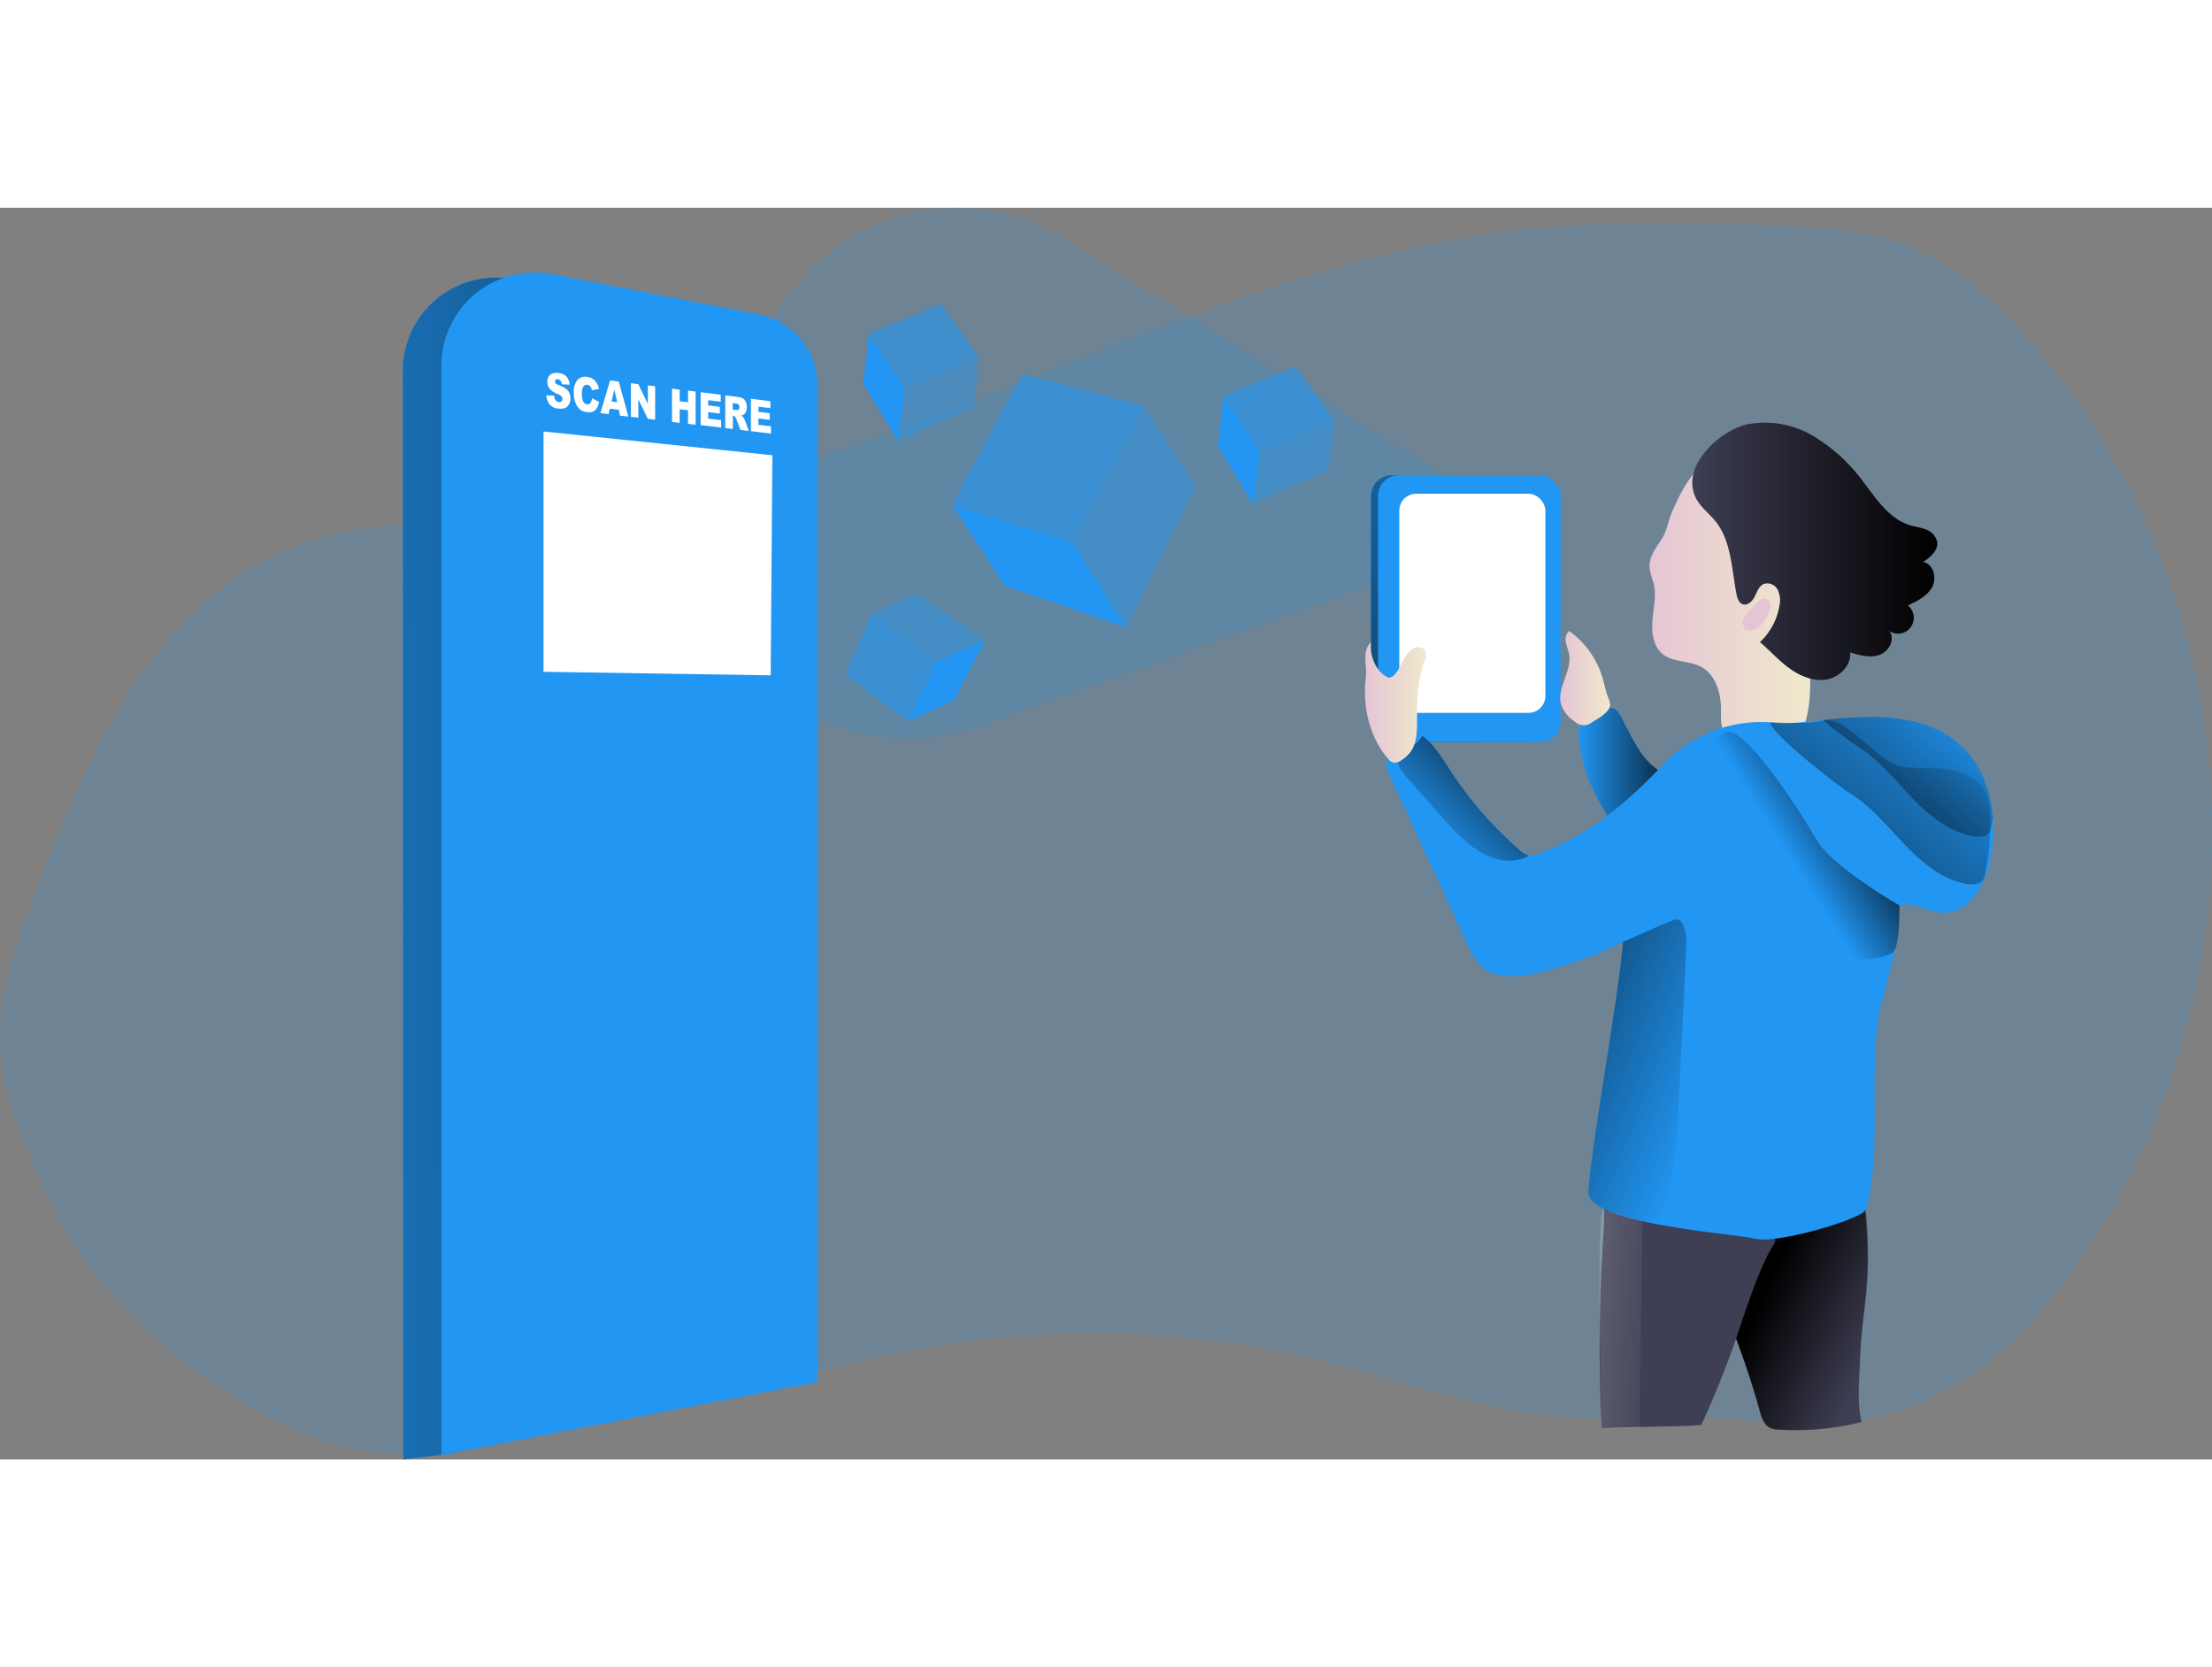 <svg id="Layer_1" data-name="Layer 1" xmlns="http://www.w3.org/2000/svg" xmlns:xlink="http://www.w3.org/1999/xlink" viewBox="0 0 489.22 276.83" width="406" height="306" class="illustration"><rect x="0" y="0" width="489.22" height="276.83" fill="#808080" stroke="none"/><defs><linearGradient id="linear-gradient" x1="22.94" y1="193.84" x2="282.81" y2="191.56" gradientUnits="userSpaceOnUse"><stop offset="0" stop-opacity="0"></stop><stop offset="0.99"></stop></linearGradient><linearGradient id="linear-gradient-2" x1="417.75" y1="297.92" x2="392.73" y2="286.55" xlink:href="#linear-gradient"></linearGradient><linearGradient id="linear-gradient-3" x1="376.53" y1="107.19" x2="226.98" y2="191.91" gradientTransform="translate(652.68 271.24) rotate(180)" xlink:href="#linear-gradient"></linearGradient><linearGradient id="linear-gradient-4" x1="352.11" y1="173.71" x2="378.48" y2="173.71" xlink:href="#linear-gradient"></linearGradient><linearGradient id="linear-gradient-5" x1="367.73" y1="134.48" x2="403.63" y2="134.48" gradientUnits="userSpaceOnUse"><stop offset="0" stop-color="#e5c5d5"></stop><stop offset="0.42" stop-color="#ead4d1"></stop><stop offset="1" stop-color="#f0e9cb"></stop></linearGradient><linearGradient id="linear-gradient-6" x1="377.15" y1="122.97" x2="431.36" y2="122.97" xlink:href="#linear-gradient"></linearGradient><linearGradient id="linear-gradient-7" x1="318.28" y1="187.78" x2="344.15" y2="161.63" xlink:href="#linear-gradient"></linearGradient><linearGradient id="linear-gradient-8" x1="347.99" y1="151.02" x2="359.02" y2="151.02" xlink:href="#linear-gradient-5"></linearGradient><linearGradient id="linear-gradient-9" x1="304.79" y1="156.39" x2="318.33" y2="156.39" xlink:href="#linear-gradient-5"></linearGradient><linearGradient id="linear-gradient-10" x1="393.65" y1="138.24" x2="436.48" y2="162.88" xlink:href="#linear-gradient-5"></linearGradient><linearGradient id="linear-gradient-11" x1="397.8" y1="189.32" x2="419.34" y2="175.6" xlink:href="#linear-gradient"></linearGradient><linearGradient id="linear-gradient-12" x1="436.68" y1="155.69" x2="376.09" y2="228.53" xlink:href="#linear-gradient"></linearGradient><linearGradient id="linear-gradient-13" x1="438.41" y1="155.89" x2="392.57" y2="211" xlink:href="#linear-gradient"></linearGradient><linearGradient id="linear-gradient-14" x1="382.15" y1="242.88" x2="310.12" y2="214.45" xlink:href="#linear-gradient"></linearGradient><linearGradient id="linear-gradient-15" x1="373.47" y1="293.78" x2="304.48" y2="289.61" gradientUnits="userSpaceOnUse"><stop offset="0.02" stop-color="#fff" stop-opacity="0"></stop><stop offset="0.58" stop-color="#fff" stop-opacity="0.39"></stop><stop offset="0.68" stop-color="#fff" stop-opacity="0.68"></stop><stop offset="1" stop-color="#fff"></stop></linearGradient></defs><title>AR</title><path d="M362.21,314.48c-23.22,1.74-45.67-7.41-68.32-12.8a215.78,215.78,0,0,0-109.51,2.67c-38.1-6.73-38.26,9.2-79.66,17.34-40.63,8-75.42-31.91-82.27-40.51-3.68-4.6-6.2-10-8.68-15.33C8.33,254.17,2.78,242,2.93,229.12c.11-10,3.66-19.58,7.16-28.94,11.57-30.89,26.08-65,56.54-77.64,17.54-7.3,37.25-6,56.19-7.34,75.46-5.5,141.86-55.06,217.06-63.4,17.77-2,35.7-1.58,53.56-1,10.74.35,21.73.81,31.7,4.81,11.1,4.46,20.09,13,27.8,22.12a166.76,166.76,0,0,1,1.22,213.39,72.64,72.64,0,0,1-25.43,19.62C408.18,320.69,385,312.76,362.21,314.48Z" transform="translate(-2.92 -47)" fill="#2196F3" opacity="0.18" style="isolation: isolate;"></path><path d="M327.46,109.34,238.34,53.86a45.11,45.11,0,0,0-58.06,8.76c-9.21,10.73-16.7,24.34-16,39.89,1.71,38.67,6.83,51.18,6.83,51.18L182,159.12a48.71,48.71,0,0,0,38.37,2.25l103.16-37.25Z" transform="translate(-2.92 -47)" fill="#2196F3" opacity="0.18" style="isolation: isolate;"></path><path d="M92.12,323.83l8.43-1,74.67-15V87.62a16.25,16.25,0,0,0-13.15-15.94l-45.52-8.84A20.6,20.6,0,0,0,92,83.06Z" transform="translate(-2.92 -47)" fill="#2196F3"></path><path d="M92.12,323.83l8.43-1,74.67-15V87.62a16.25,16.25,0,0,0-13.15-15.94l-45.52-8.84A20.6,20.6,0,0,0,92,83.06Z" transform="translate(-2.92 -47)" fill="url(#linear-gradient)"></path><path d="M377.34,275.85A188.52,188.52,0,0,1,392.1,313c.43,1.55,1,3.3,2.49,3.92a4.88,4.88,0,0,0,1.66.3,59.81,59.81,0,0,0,18.37-1.67c-1-4.32-.5-8.81-.35-13.23.43-12.53,2.85-16.67,1.3-33.72-.05-.48-7.77-4.12-8.21-4.31a1.87,1.87,0,0,0-.85-.1l-10.37.44c-4.53.19-9.48.55-12.8,3.64-2.71,2.51-3.75,6.42-3.6,10.11s1.34,7.24,2.53,10.73" transform="translate(-2.92 -47)" fill="#3e3e54"></path><path d="M377.34,275.85A188.52,188.52,0,0,1,392.1,313c.43,1.55,1,3.3,2.49,3.92a4.88,4.88,0,0,0,1.66.3,59.81,59.81,0,0,0,18.37-1.67c-1-4.32-.5-8.81-.35-13.23.43-12.53,2.66-17.23,1-34.86,0-.49-7.42-3-7.86-3.17a1.87,1.87,0,0,0-.85-.1l-10.37.44c-4.53.19-9.48.55-12.8,3.64-2.71,2.51-3.75,6.42-3.6,10.11s1.34,7.24,2.53,10.73" transform="translate(-2.92 -47)" fill="url(#linear-gradient-2)"></path><path d="M357.18,317c4.21-.47,17.83-.35,22-.82a204.53,204.53,0,0,0,8.94-22.79c1.57-4.59,4.38-12.87,7-16.94a1.91,1.91,0,0,0,.41-1.21,1.87,1.87,0,0,0-.74-1.06c-5.09-4.56-10.21-9.15-16-12.73-4-2.45-12.84-7.59-17.8-6.15-3.72,1.08-3.1,14-3.38,17.92A359.3,359.3,0,0,0,357.18,317Z" transform="translate(-2.92 -47)" fill="#3e3e54"></path><rect x="306.15" y="106.14" width="40.39" height="58.96" rx="4.6" transform="translate(649.76 224.24) rotate(-180)" fill="#2196F3"></rect><rect x="306.15" y="106.14" width="40.39" height="58.96" rx="4.6" transform="translate(649.76 224.24) rotate(-180)" fill="url(#linear-gradient-3)"></rect><rect x="307.71" y="106.14" width="40.39" height="58.96" rx="4.6" transform="translate(652.88 224.24) rotate(-180)" fill="#2196F3"></rect><rect x="312.42" y="110.25" width="32.31" height="48.46" rx="3.73" transform="translate(654.21 221.96) rotate(-180)" fill="#fff"></rect><path d="M361.21,159.21a3.3,3.3,0,0,0-1.17-1.36,3.44,3.44,0,0,0-2.56.06c-2,.6-4.36,1.43-5.1,3.43a6,6,0,0,0-.25,2.43c.37,7.5,3.93,14.5,8.24,20.64a15.68,15.68,0,0,0,3.86,4.17,6.07,6.07,0,0,0,5.43.9c1.86-.7,3-2.51,4-4.22,1.26-2.15,4.89-6.67,4.77-9.21s-3.17-2.54-5.07-3.05C366.38,171.11,364.45,165,361.21,159.21Z" transform="translate(-2.92 -47)" fill="#2196F3"></path><path d="M361.21,159.21a3.3,3.3,0,0,0-1.17-1.36,3.44,3.44,0,0,0-2.56.06c-2,.6-4.36,1.43-5.1,3.43a6,6,0,0,0-.25,2.43c.37,7.5,3.93,14.5,8.24,20.64a15.68,15.68,0,0,0,3.86,4.17,6.07,6.07,0,0,0,5.43.9c1.86-.7,3-2.51,4-4.22,1.26-2.15,4.89-6.67,4.77-9.21s-3.17-2.54-5.07-3.05C366.38,171.11,364.45,165,361.21,159.21Z" transform="translate(-2.92 -47)" fill="url(#linear-gradient-4)"></path><path d="M367.74,126.7a20.06,20.06,0,0,0,.89,3.27c.69,2.64,0,5.42-.23,8.14s.09,5.81,2.19,7.55c2.33,1.94,5.86,1.44,8.54,2.86,3.27,1.75,4.45,5.9,4.42,9.61,0,1.73-.17,3.62.87,5a6.31,6.31,0,0,0,3.71,1.93A36.84,36.84,0,0,0,396,166a6.4,6.4,0,0,0,3.57-.73,5.81,5.81,0,0,0,2-2.77c2.43-5.83,1.48-12.43,1.69-18.74.12-3.66.65-7.34.07-11a35.11,35.11,0,0,0-2.41-7.57,44.57,44.57,0,0,0-5.7-10.82c-2.51-3.22-8.2-10.87-12.25-11.43-4.67-.65-8.42,7-10.33,11.57-.86,2-1,3.88-2.26,5.85S367.55,124.28,367.74,126.7Z" transform="translate(-2.92 -47)" fill="url(#linear-gradient-5)"></path><path d="M389.36,94.9a21,21,0,0,1,14.56,2.57A37.74,37.74,0,0,1,415,107.62c2.88,3.76,5.67,8.1,10.17,9.55,1.22.38,2.5.54,3.68,1a3.84,3.84,0,0,1,2.49,2.69c.3,1.91-1.51,3.42-3.11,4.5,2.27.36,3.11,3.51,2,5.53s-3.31,3.12-5.4,4.06a3.48,3.48,0,0,1-4.1,5.62c1.43,1.71,0,4.53-2.09,5.29s-4.41.11-6.53-.54c.27,2.91-2.35,5.52-5.23,6s-5.8-.74-8.17-2.45-4.32-3.92-6.54-5.81a14.17,14.17,0,0,0,4.29-7.91,5.59,5.59,0,0,0-.35-3.66A2.61,2.61,0,0,0,393,130.2c-1.07.47-1.48,1.73-2,2.78s-1.61,2.1-2.7,1.68c-.84-.32-1.14-1.31-1.32-2.19-1.1-5.62-1.12-11.87-4.77-16.28-1.3-1.58-3-2.83-4-4.61C374.14,104.54,383.15,96.27,389.36,94.9Z" transform="translate(-2.92 -47)" fill="#3e3e54"></path><path d="M389.36,94.9a21,21,0,0,1,14.56,2.57A37.74,37.74,0,0,1,415,107.62c2.88,3.76,5.67,8.1,10.17,9.55,1.22.38,2.5.54,3.68,1a3.84,3.84,0,0,1,2.49,2.69c.3,1.91-1.51,3.42-3.11,4.5,2.27.36,3.11,3.51,2,5.53s-3.31,3.12-5.4,4.06a3.48,3.48,0,0,1-4.1,5.62c1.43,1.71,0,4.53-2.09,5.29s-4.41.11-6.53-.54c.27,2.91-2.35,5.52-5.23,6s-5.8-.74-8.17-2.45-4.32-3.92-6.54-5.81a14.17,14.17,0,0,0,4.29-7.91,5.59,5.59,0,0,0-.35-3.66A2.61,2.61,0,0,0,393,130.2c-1.07.47-1.48,1.73-2,2.78s-1.61,2.1-2.7,1.68c-.84-.32-1.14-1.31-1.32-2.19-1.1-5.62-1.12-11.87-4.77-16.28-1.3-1.58-3-2.83-4-4.61C374.14,104.54,383.15,96.27,389.36,94.9Z" transform="translate(-2.92 -47)" fill="url(#linear-gradient-6)"></path><path d="M443.14,191c-1.1,5.73-4.85,12.22-10.68,11.93-3.22-.16-6.32-2.48-9.43-1.63.06,6.75-1.77,13.34-3.56,19.84-4.14,14.86.23,32.58-3.9,47.44-.57,2-19.58,7.64-24.37,6.45-2.81-.7-15.34-1.72-25.05-3.91h0c-6.77-1.53-12.17-3.62-11.94-6.56.95-12.33,6.7-42.83,7.65-55.16l-2.09,1a98.45,98.45,0,0,1-15.91,5.59c-4.52,1.18-9.9,1.83-13.35-1.32a15.45,15.45,0,0,1-3.21-5.09q-8.47-18.5-17-37a5.93,5.93,0,0,1-.76-2.57c0-3.33,4.65-4.33,6.64-7a10.29,10.29,0,0,1,1.34.83c2.64,1.92,4.41,4.94,6.23,7.71a82.84,82.84,0,0,0,15.38,17.61,4.25,4.25,0,0,0,1.9,1.12l.2,0a4.71,4.71,0,0,0,2.09-.42c10.92-4.05,19.56-11.36,27.44-19.74a29.8,29.8,0,0,1,24.72-9.23,19.15,19.15,0,0,0,3.17.1c2.45-.15,4.88-.4,7.32-.66a96.24,96.24,0,0,1,12.23-.7c6.54.16,13.32,1.78,18.19,6.15,4.59,4.1,6.84,10.07,7.28,16.28A34.79,34.79,0,0,1,443.14,191Z" transform="translate(-2.92 -47)" fill="#2196F3"></path><path d="M341.23,190.25a5.41,5.41,0,0,1-.68.35c-7.08,3.13-13.8-3.28-18-8L314,172.94c-1.11-1.26-2.29-2.87-1.73-4.45.71-2,3.63-2.23,4.77-4a6.2,6.2,0,0,1,.44-.69c2.64,1.92,4.41,4.94,6.23,7.71a82.84,82.84,0,0,0,15.38,17.61,4.25,4.25,0,0,0,1.9,1.12Z" transform="translate(-2.92 -47)" fill="url(#linear-gradient-7)"></path><path d="M357.33,150.89a19.67,19.67,0,0,0-7.39-10.29,2.65,2.65,0,0,0-.69,2.53c.16.9.56,1.75.71,2.65.66,3.76-2.84,7.46-1.77,11.12a7.31,7.31,0,0,0,2.91,3.64,2.88,2.88,0,0,0,3.92.25c1.19-.74,3.9-2.2,4-3.77.06-.87-.66-2.14-.88-3C357.87,153,357.64,151.93,357.33,150.89Z" transform="translate(-2.92 -47)" fill="url(#linear-gradient-8)"></path><path d="M309.61,150.72c.51.49,1.35,0,1.81-.52,1.24-1.47,1.76-3.46,3.06-4.89a3.27,3.27,0,0,1,1.79-1.11,1.78,1.78,0,0,1,1.86.76,3.07,3.07,0,0,1-.22,2.53c-1.49,4-1.62,8.4-1.58,12.68,0,2.38,0,4.92-1.26,6.9a7.54,7.54,0,0,1-2.2,2.12,2.31,2.31,0,0,1-2,.46,2.24,2.24,0,0,1-.88-.71c-4.23-4.84-5.74-11.66-5-18,.32-2.86-.95-5.94,1.18-7.87-.32,1.36.14,5.83,3.47,7.69" transform="translate(-2.92 -47)" fill="url(#linear-gradient-9)"></path><path d="M100.55,322.83l83.2-16.15V86.49A16.25,16.25,0,0,0,170.6,70.54L125.08,61.7a20.6,20.6,0,0,0-24.53,20.22Z" transform="translate(-2.92 -47)" fill="#2196F3"></path><path d="M393.38,133.45a1.56,1.56,0,0,1,1.09,1.52,4.25,4.25,0,0,1-.55,1.92,8.67,8.67,0,0,1-1.62,2.5,3.4,3.4,0,0,1-2.68,1.07,1.4,1.4,0,0,1-.72-.26,1.49,1.49,0,0,1-.52-1.09c-.15-1.43.82-2.35,1.76-3.25S392.06,133.17,393.38,133.45Z" transform="translate(-2.92 -47)" fill="url(#linear-gradient-10)"></path><path d="M423,201.29s-15-8.55-18.42-14.62-16.49-26.24-20.19-23.54-7.69-.14-13.65,7c-5.48,6.53,30.13,50.94,50.52,41.79C423.09,211.07,423,203.54,423,201.29Z" transform="translate(-2.92 -47)" fill="url(#linear-gradient-11)"></path><path d="M431.85,171c-2.81-.21-5.66.08-8.45-.37-4.91-.79-12.17-11.27-17-10.23-4,.85-7.17.44-11.94.43-.1,2.11,13.54,13.06,18.06,15.95s8,7.29,11.81,11.22,8.23,7.62,13.59,8.55c1.33.23,3,.14,3.66-1a3.71,3.71,0,0,0,.36-1.08,50.88,50.88,0,0,0,.8-16C442.14,173.26,436.55,171.31,431.85,171Z" transform="translate(-2.92 -47)" fill="url(#linear-gradient-12)"></path><path d="M443.67,182c-.1.62-.22,1.24-.35,1.85A3.41,3.41,0,0,1,443,185c-.68,1.16-2.33,1.26-3.65,1-5.37-.93-9.83-4.61-13.59-8.54s-7.22-8.28-11.82-11.22c-1.73-1.11-4.8-3.4-7.93-5.93a96.24,96.24,0,0,1,12.23-.7c6.54.16,13.32,1.78,18.19,6.15C441,169.85,443.23,175.82,443.67,182Z" transform="translate(-2.92 -47)" fill="url(#linear-gradient-13)"></path><path d="M375.84,211.09l-1.59,32.48c-.38,7.51-.75,15.06-2.46,22.38-.43,1.87-1.13,3.94-2.85,4.79a5.09,5.09,0,0,1-2.79.36h0c-6.77-1.53-12.17-3.62-11.94-6.56.95-12.33,6.7-42.83,7.65-55.16l-2.09,1a32.52,32.52,0,0,1,3.88-1.76c3.07-1.36,6.09-2.79,9.24-4a2,2,0,0,1,1.25-.16,1.63,1.63,0,0,1,.84.78C376,206.94,375.94,209.09,375.84,211.09Z" transform="translate(-2.92 -47)" fill="url(#linear-gradient-14)"></path><path d="M366.15,271.1l-.59,45.79-8.38.15s-1.29-43.08.14-48.48Z" transform="translate(-2.92 -47)" fill="url(#linear-gradient-15)"></path><polygon points="170.45 103.41 120.21 102.63 120.21 49.48 170.82 54.74 170.45 103.41" fill="#fff"></polygon><path d="M123.74,88.48l1.74.07a2.35,2.35,0,0,0,.23.86,1,1,0,0,0,.81.56.69.69,0,0,0,.6-.16.72.72,0,0,0,.21-.52.94.94,0,0,0-.2-.56,2.55,2.55,0,0,0-.93-.55A4.28,4.28,0,0,1,124.48,87a2.39,2.39,0,0,1-.51-1.53,2.3,2.3,0,0,1,.26-1.08,1.57,1.57,0,0,1,.8-.72,2.82,2.82,0,0,1,1.45-.11,2.78,2.78,0,0,1,1.71.76,2.94,2.94,0,0,1,.7,1.81l-1.7-.09a1.66,1.66,0,0,0-.29-.78.92.92,0,0,0-.6-.31.5.5,0,0,0-.64.52.52.52,0,0,0,.13.34,1.53,1.53,0,0,0,.61.36,7.34,7.34,0,0,1,1.7.88,2.31,2.31,0,0,1,.75.94,2.72,2.72,0,0,1,.23,1.15,2.66,2.66,0,0,1-.31,1.3,1.71,1.71,0,0,1-.87.83,2.61,2.61,0,0,1-1.41.15,2.84,2.84,0,0,1-2.09-1A3.89,3.89,0,0,1,123.74,88.48Z" transform="translate(-2.92 -47)" fill="#fff"></path><path d="M133.85,89.13l1.56.81a4,4,0,0,1-.49,1.37,2,2,0,0,1-.84.76,2.26,2.26,0,0,1-1.28.14,3.17,3.17,0,0,1-1.54-.54,3.36,3.36,0,0,1-1-1.38,5.73,5.73,0,0,1-.44-2.37,4.28,4.28,0,0,1,.77-2.79,2.28,2.28,0,0,1,2.17-.72,2.75,2.75,0,0,1,1.71.79,4.09,4.09,0,0,1,.93,1.89l-1.57.26a2.44,2.44,0,0,0-.18-.53,1.54,1.54,0,0,0-.36-.46,1,1,0,0,0-.49-.2.86.86,0,0,0-.93.52,3.06,3.06,0,0,0-.25,1.45,3.7,3.7,0,0,0,.3,1.76,1.06,1.06,0,0,0,.82.56.77.77,0,0,0,.77-.28A2.31,2.31,0,0,0,133.85,89.13Z" transform="translate(-2.92 -47)" fill="#fff"></path><path d="M139.78,91.69l-2-.25-.27,1.21-1.81-.22,2.15-7.23,1.92.25,2.13,7.72L140.07,93ZM139.42,90l-.63-2.77-.62,2.61Z" transform="translate(-2.92 -47)" fill="#fff"></path><path d="M142.46,85.8l1.63.21,2.11,4.36V86.28l1.62.21v7.39l-1.62-.2-2.1-4.32v4.07l-1.64-.19Z" transform="translate(-2.92 -47)" fill="#fff"></path><path d="M151.54,87l1.7.22v2.57l1.84.23V87.43l1.69.22V95l-1.69-.21v-3l-1.84-.22v3l-1.7-.2Z" transform="translate(-2.92 -47)" fill="#fff"></path><path d="M157.88,87.79l4.45.57v1.55l-2.78-.35v1.15l2.58.33v1.48l-2.58-.32v1.43l2.86.35v1.64l-4.53-.54Z" transform="translate(-2.92 -47)" fill="#fff"></path><path d="M163.32,95.73V88.49l2.73.36a3.18,3.18,0,0,1,1.16.32,1.63,1.63,0,0,1,.64.74,2.79,2.79,0,0,1,.24,1.2,2.48,2.48,0,0,1-.18,1,1.4,1.4,0,0,1-1.09.86,1.64,1.64,0,0,1,.43.32,2.5,2.5,0,0,1,.26.41,2.55,2.55,0,0,1,.22.47l.79,2.18-1.84-.22-.87-2.31a1.81,1.81,0,0,0-.3-.59.65.65,0,0,0-.4-.22L165,93v2.93Zm1.65-4.1.69.09a1.75,1.75,0,0,0,.43,0,.37.37,0,0,0,.27-.19.85.85,0,0,0,.1-.4.93.93,0,0,0-.16-.56.92.92,0,0,0-.61-.27l-.72-.09Z" transform="translate(-2.92 -47)" fill="#fff"></path><path d="M169,89.23l4.31.56v1.52L170.66,91v1.14l2.5.31v1.46l-2.5-.31V95l2.77.34v1.61L169,96.41Z" transform="translate(-2.92 -47)" fill="#fff"></path><polygon points="226.16 36.74 210.53 65.75 237.25 73.71 253.08 43.95 226.16 36.74" fill="#2196F3" opacity="0.59" style="isolation: isolate;"></polygon><polygon points="253.08 43.95 237.25 73.71 249.1 92.85 264.45 61.58 253.08 43.95" fill="#2196F3" opacity="0.43" style="isolation: isolate;"></polygon><polygon points="210.81 65.93 237.16 73.8 249.1 92.85 222.18 83.56 210.81 65.93" fill="#2196F3" opacity="0.98" style="isolation: isolate;"></polygon><polygon points="286.65 35.15 270.63 41.61 278.74 53.77 295.1 47.08 286.65 35.15" fill="#2196F3" opacity="0.59" style="isolation: isolate;"></polygon><polygon points="295.1 47.08 278.74 53.77 277.1 65.46 293.77 58 295.1 47.08" fill="#2196F3" opacity="0.43" style="isolation: isolate;"></polygon><polygon points="270.68 41.78 278.67 53.78 277.1 65.46 269.36 52.7 270.68 41.78" fill="#2196F3" opacity="0.98" style="isolation: isolate;"></polygon><polygon points="208.18 21.31 192.16 27.77 200.27 39.94 216.62 33.24 208.18 21.31" fill="#2196F3" opacity="0.59" style="isolation: isolate;"></polygon><polygon points="216.62 33.24 200.27 39.94 198.63 51.63 215.3 44.16 216.62 33.24" fill="#2196F3" opacity="0.43" style="isolation: isolate;"></polygon><polygon points="192.21 27.94 200.2 39.94 198.63 51.63 190.89 38.86 192.21 27.94" fill="#2196F3" opacity="0.98" style="isolation: isolate;"></polygon><polygon points="186.97 103.23 200.8 113.6 207 100.36 192.8 89.84 186.97 103.23" fill="#2196F3" opacity="0.59" style="isolation: isolate;"></polygon><polygon points="192.8 89.84 207 100.36 217.85 95.7 202.83 85.31 192.8 89.84" fill="#2196F3" opacity="0.43" style="isolation: isolate;"></polygon><polygon points="200.92 113.47 207.04 100.41 217.85 95.7 210.94 108.94 200.92 113.47" fill="#2196F3" opacity="0.98" style="isolation: isolate;"></polygon></svg>
